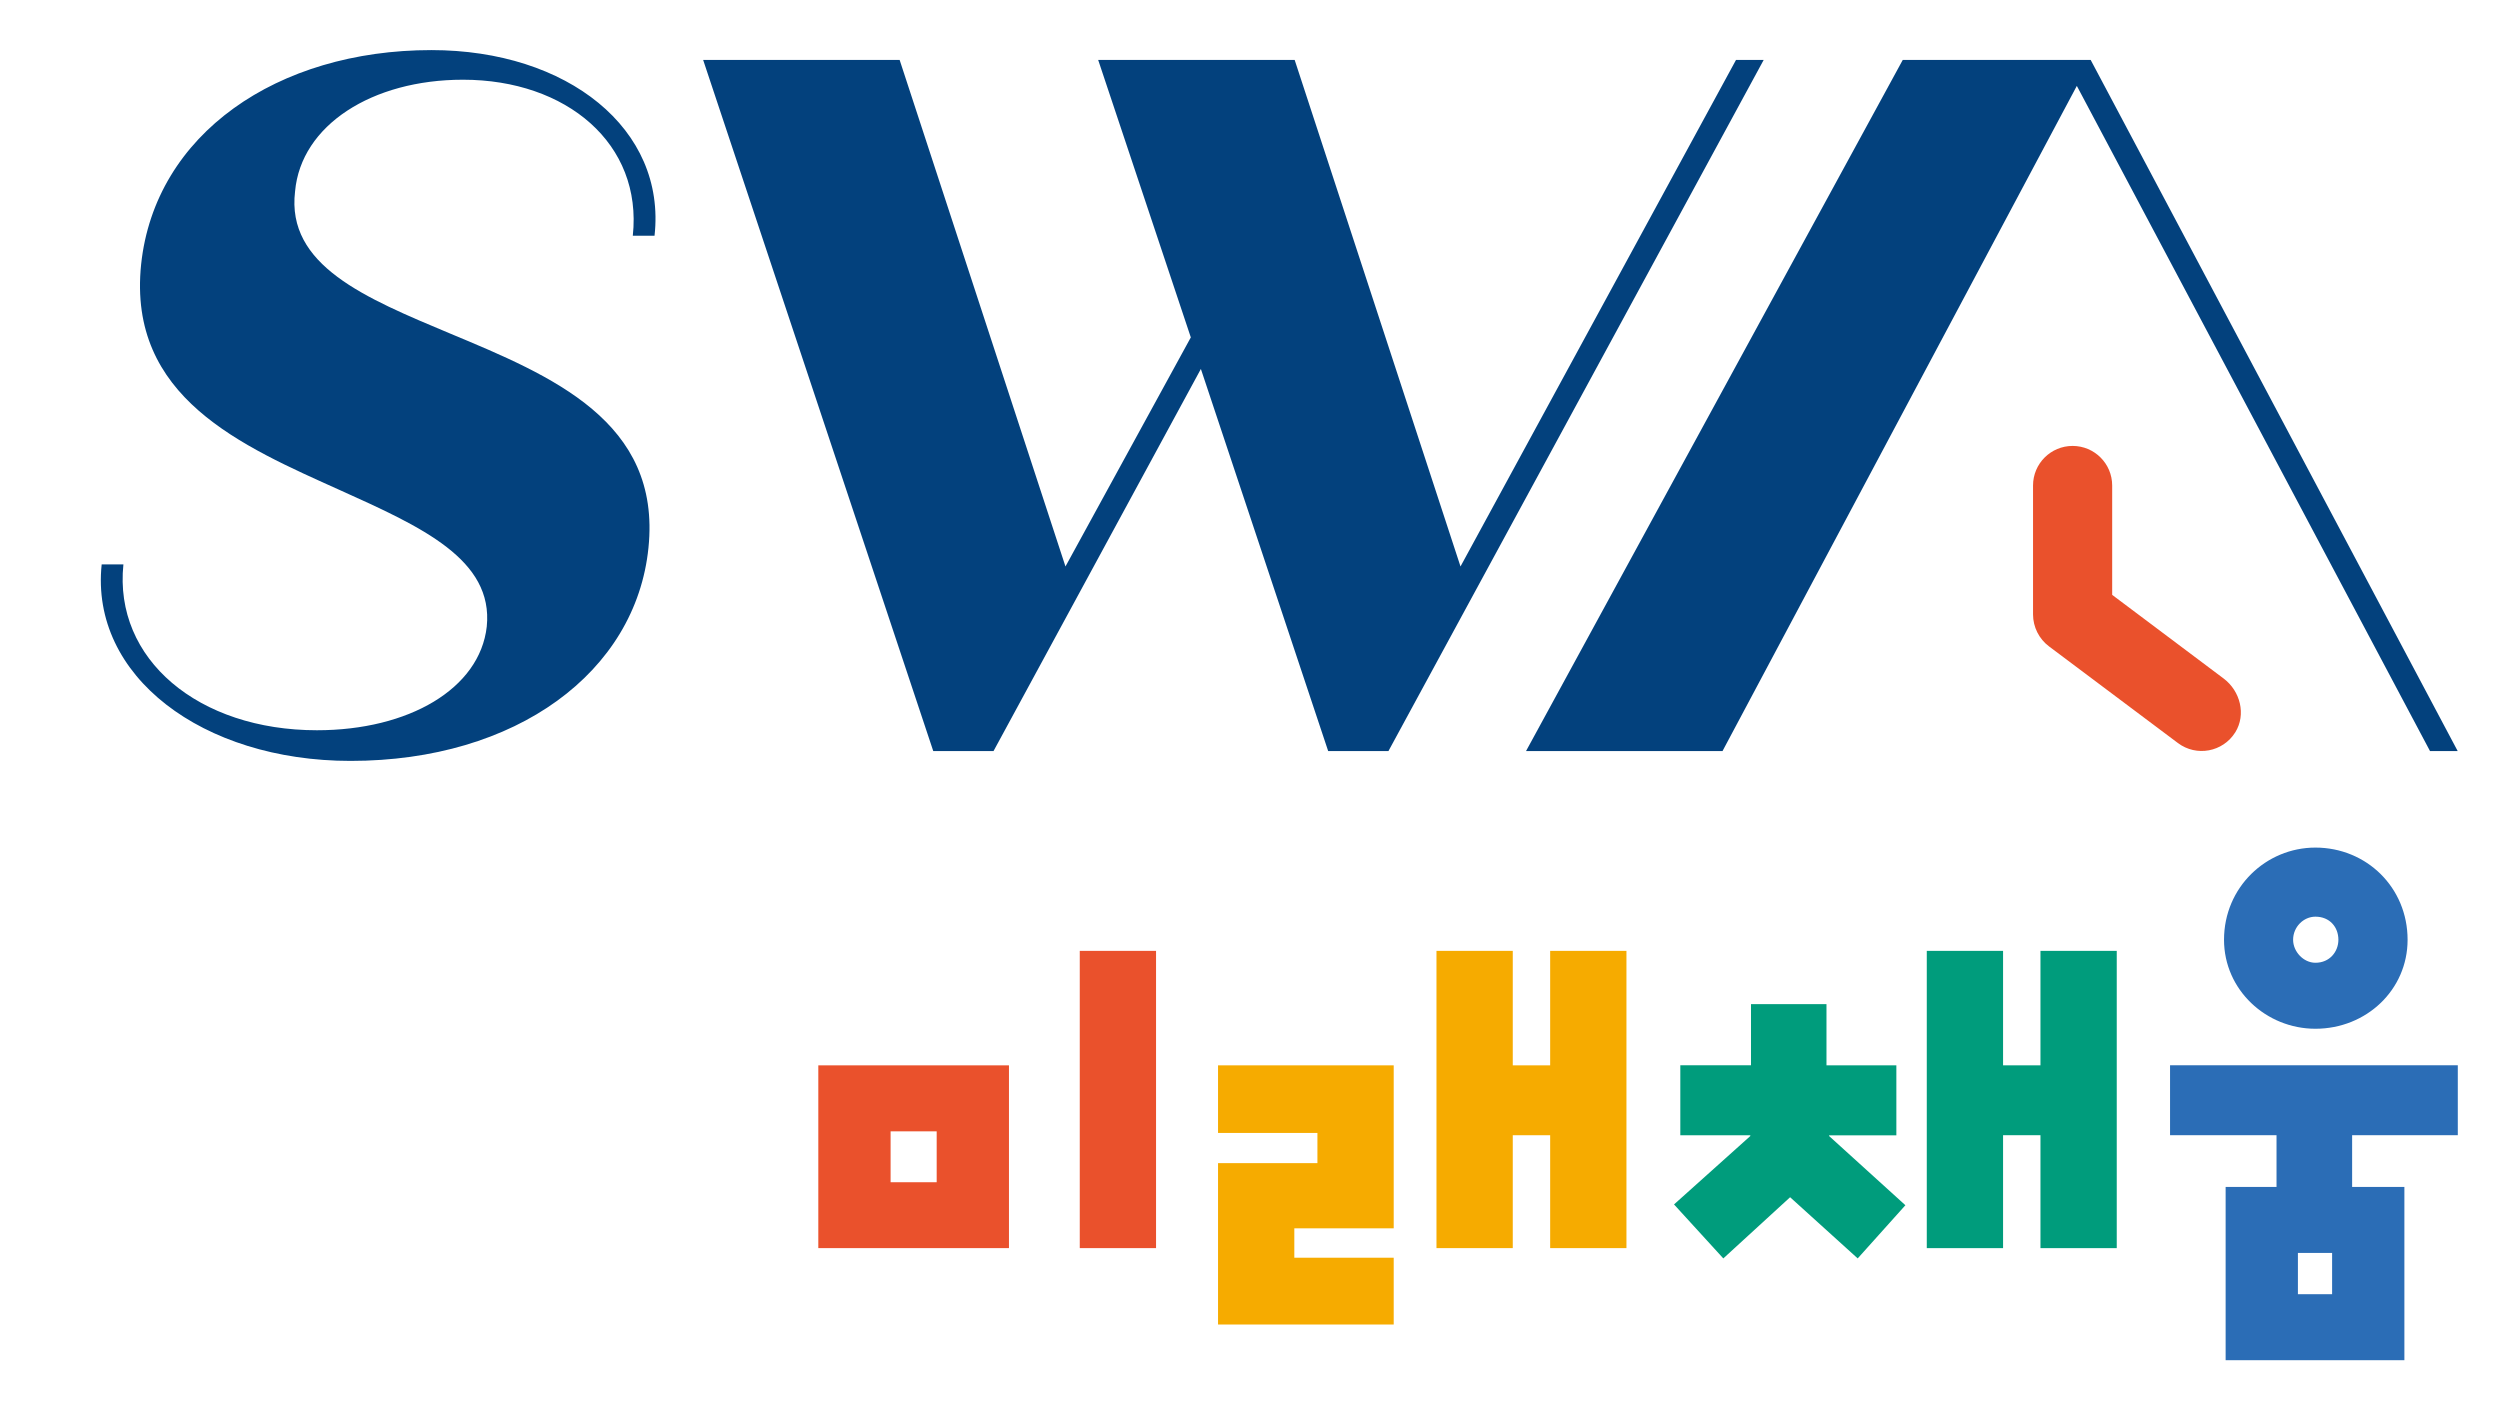 <?xml version="1.0" encoding="utf-8"?>
<!-- Generator: Adobe Illustrator 28.2.0, SVG Export Plug-In . SVG Version: 6.00 Build 0)  -->
<svg version="1.1" id="레이어_1" xmlns="http://www.w3.org/2000/svg" xmlns:xlink="http://www.w3.org/1999/xlink" x="0px"
	 y="0px" viewBox="0 0 218.59 123.87" style="enable-background:new 0 0 218.59 123.87;" xml:space="preserve">
<style type="text/css">
	.st0{fill:#EA512C;}
	.st1{fill:#F6AB00;}
	.st2{fill:#009C7C;}
	.st3{fill:#2B6DB6;}
	.st4{fill:#03417D;}
</style>
<g>
	<g>
		<path class="st0" d="M88.22,93.15v15.98H71.55V93.15H88.22z M81.9,98.92h-4.03v4.45h4.03V98.92z M94.41,109.13V83.14h6.67v25.99
			H94.41z"/>
		<path class="st1" d="M106.5,115.8v-14.1h8.69v-2.64h-8.69v-5.91h15.36v14.25h-8.69v2.57h8.69v5.84H106.5z M135.54,109.13v-9.87
			h-3.27v9.87h-6.67V83.14h6.67v10.01h3.27V83.14h6.67v25.99H135.54z"/>
		<path class="st2" d="M159.93,99.26v0.07l6.67,6.05l-4.17,4.65l-5.91-5.35l-5.84,5.35l-4.31-4.72l6.67-5.98v-0.07h-6.12v-6.12h6.18
			V87.8h6.6v5.35h6.11v6.12H159.93z M178.41,109.13v-9.87h-3.27v9.87h-6.67V83.14h6.67v10.01h3.27V83.14h6.67v25.99H178.41z"/>
		<path class="st3" d="M210.23,103.78v15.15H194.6v-15.15h4.45v-4.52h-9.31v-6.12h25.16v6.12h-9.24v4.52H210.23z M202.45,74.11
			c4.45,0,8.06,3.47,8.06,8.06c0,4.38-3.61,7.78-8.06,7.78c-4.31,0-7.99-3.4-7.99-7.78C194.46,77.58,198.14,74.11,202.45,74.11z
			 M202.45,84.18c1.25,0,2.01-0.97,2.01-2.01c0-1.11-0.76-2.02-2.01-2.02c-1.04,0-1.95,0.9-1.95,2.02
			C200.5,83.21,201.41,84.18,202.45,84.18z M203.91,109.55h-2.99v3.61h2.99V109.55z"/>
	</g>
	<g>
		<path class="st4" d="M8.89,49.35h1.9c-0.86,8.29,6.56,14.5,16.92,14.5c8.03,0,14.24-3.63,14.85-9.06
			c0.6-5.87-5.7-8.72-12.78-11.91c-8.63-3.89-18.65-8.12-17.44-19.77c1.21-11.4,11.91-18.73,25.38-18.73
			c11.91,0,20.55,6.91,19.51,16.23h-1.9c0.86-8.03-5.78-13.64-14.85-13.64c-7.94,0-14.16,3.97-14.68,9.76
			c-0.78,6.48,6.13,9.32,13.55,12.43c8.89,3.71,18.48,7.68,17.35,18.73C55.6,58.76,45.15,66.53,30.65,66.53
			C17.7,66.53,7.86,59.11,8.89,49.35z"/>
		<path class="st4" d="M154.21,5.24L121.4,65.67h-5.27L105,32.26L86.87,65.67H81.6L61.48,5.24h17.18l14.5,44.29l10.96-20.03
			L96.02,5.24h17.18l14.5,44.29l24.09-44.29H154.21z"/>
	</g>
	<g>
		<path class="st0" d="M194.43,59.33l-9.74-7.31c-0.01-0.01-0.01-0.02-0.01-0.03v-9.54c0-1.91-1.55-3.46-3.46-3.46l0,0
			c-1.91,0-3.46,1.55-3.46,3.46v0v11.27c0,1.1,0.52,2.14,1.4,2.8l11.27,8.45c1.61,1.21,3.93,0.8,5.02-0.95
			C196.4,62.48,195.89,60.43,194.43,59.33z"/>
		<polygon class="st4" points="214.89,65.67 182.8,5.24 182.8,5.24 182.8,5.24 180.38,5.24 166.37,5.24 133.43,65.67 150.61,65.67 
			181.59,7.51 212.47,65.67 		"/>
	</g>
</g>
</svg>
